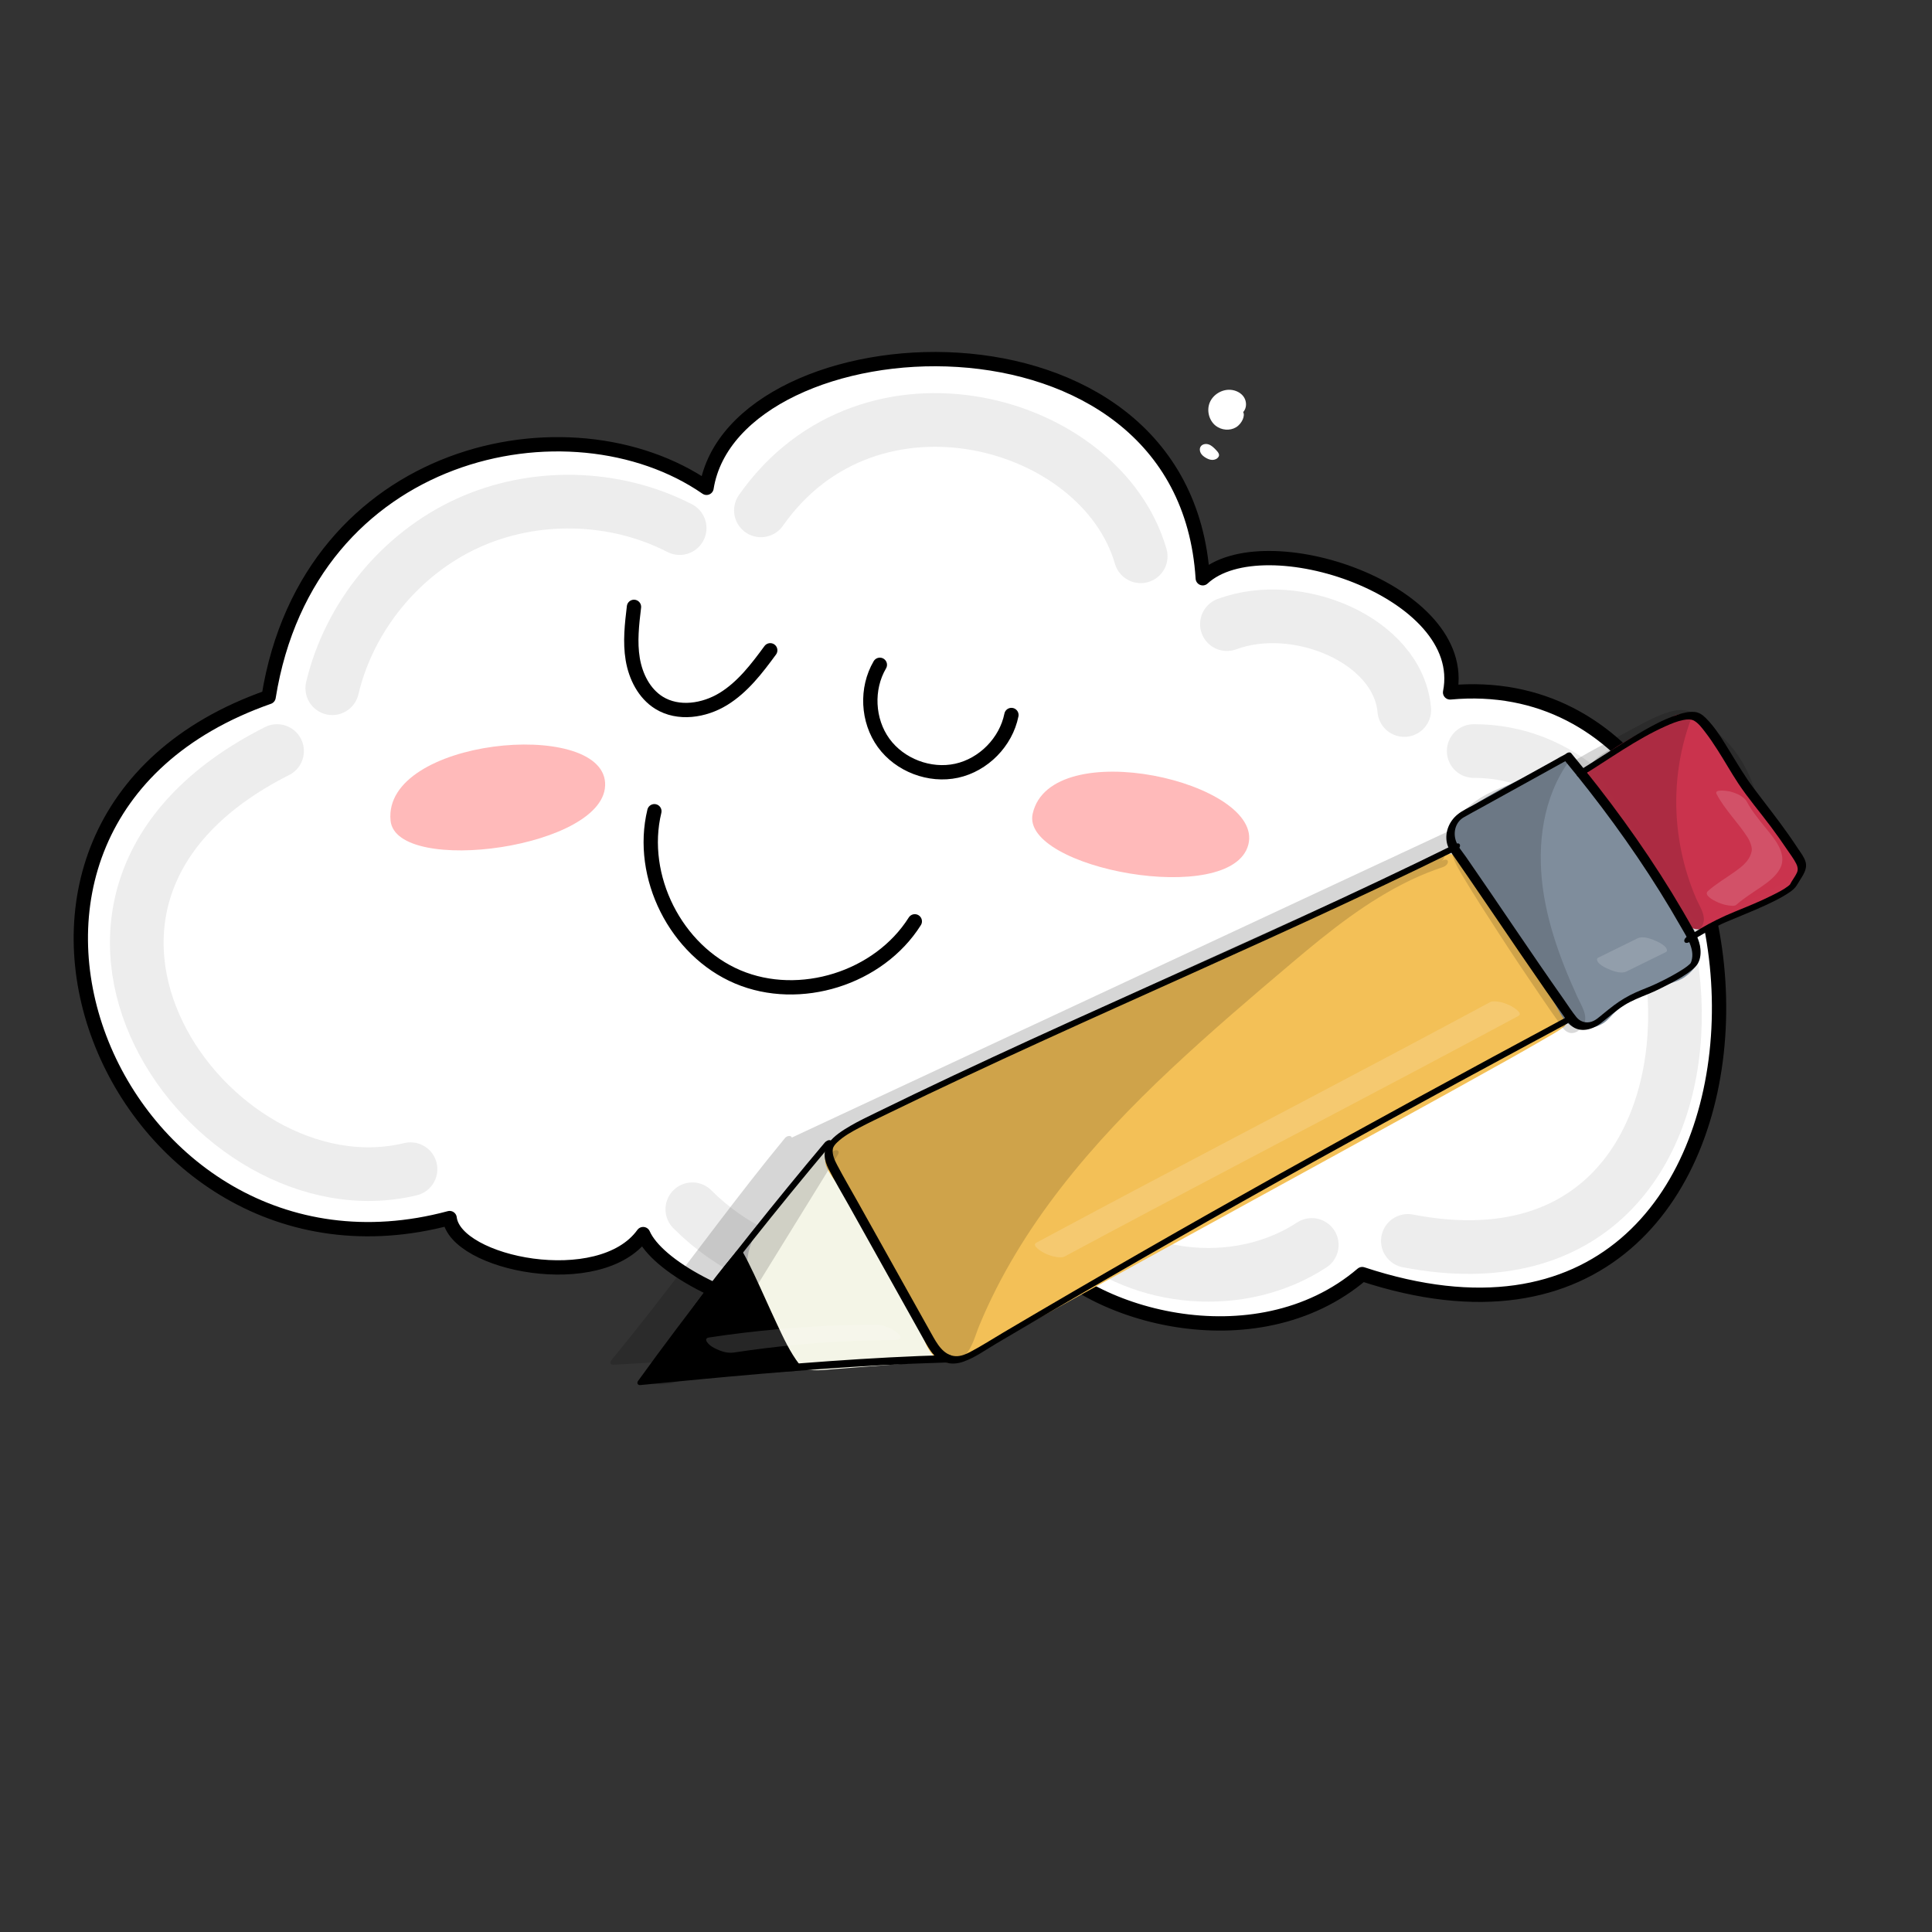<?xml version="1.0" encoding="utf-8"?>
<!-- Generator: Adobe Adobe Illustrator 24.2.0, SVG Export Plug-In . SVG Version: 6.00 Build 0)  -->
<svg version="1.1" xmlns="http://www.w3.org/2000/svg" xmlns:xlink="http://www.w3.org/1999/xlink" x="0px" y="0px"
	 viewBox="0 0 1080 1080" style="enable-background:new 0 0 1080 1080;" xml:space="preserve">
<rect x="0" y="0" width="1080" height="1080" fill="#333333" stroke="none"/>
<style type="text/css">
	.st0{fill:#FFFFFF;stroke:#000000;stroke-width:8;stroke-linecap:round;stroke-linejoin:round;stroke-miterlimit:10;}
	.st1{fill:#FFBABA;}
	.st2{opacity:0.071;}
	.st3{opacity:0.071;fill:none;stroke:#000000;stroke-width:30;stroke-linecap:round;stroke-linejoin:round;stroke-miterlimit:10;}
	.st4{fill:#B3B3B3;stroke:#000000;stroke-width:30;stroke-linecap:round;stroke-linejoin:round;stroke-miterlimit:10;}
	.st5{fill:#FFFFFF;}
	.st6{opacity:0.161;}
	.st7{fill:#F4F5E7;}
	.st8{fill:#F3C057;}
	.st9{fill:#7F8D9C;}
	.st10{fill:#CA334D;}
	.st11{fill:#CA344E;}
	.st12{opacity:0.149;}
</style>
<g id="Ebene_2">
	<path class="st0" d="M150.15,389.65c-198.99,69.78-86.69,341.75,101.2,291.26c3.05,25.7,84.24,42.25,108.18,8.96
		c15.44,35.11,156.97,88.69,217.42,4.61c28.19,41.06,124.93,68.59,184.54,17.75c262.78,86.73,252-343.83,49.12-325.17
		c11.32-57-104.56-95.15-138.26-63.81c-10.22-162.94-262.1-145.81-277.39-50.56C318.69,219.95,172.53,250.24,150.15,389.65z"/>
	<path class="st0" d="M354.4,339.24c-1.16,9.71-2.31,19.58-0.7,29.23c1.61,9.65,6.38,19.22,14.69,24.38
		c10.76,6.68,25.22,4.5,36.01-2.13c10.79-6.63,18.68-16.99,26.17-27.2"/>
	<path class="st0" d="M491.84,371.63c-7.81,13.29-6.95,31.16,2.09,43.64c9.04,12.48,25.77,18.86,40.82,15.58
		s27.61-16.04,30.64-31.16"/>
	<path class="st0" d="M365.8,453.48c-8.85,36.54,12.01,77.98,46.64,92.62s78.89,0.74,98.94-31.07"/>
</g>
<g id="Ebene_4">
	<path class="st1" d="M218.32,458.69c3.02,31.3,122.2,15.34,119.93-21.17C336.01,401.47,213.89,412.86,218.32,458.69z"/>
	<path class="st1" d="M577.28,454.84c-6.9,30.67,111.29,52.73,120.54,17.34C706.96,437.23,587.39,409.92,577.28,454.84z"/>
</g>
<g id="Ebene_8">
</g>
<g id="Ebene_7">
</g>
<g id="Ebene_9">
	<path class="st3" d="M379.93,295.21c-36.49-18.77-81.64-19.74-118.9-2.56s-65.85,52.13-75.29,92.07"/>
	<path class="st3" d="M154.88,419.84c-163.69,82.59-37.61,260.82,74.6,233.74"/>
	<path class="st3" d="M425.36,285.3c60.86-86.68,190.02-51.1,212.3,25.67"/>
	<path class="st3" d="M685.85,348.9c39.27-14.61,95.69,8.91,99.15,48.01"/>
	<path class="st3" d="M387.02,675.99c44.66,44.66,110.34,48.92,161.6,3.21"/>
	<path class="st3" d="M603.84,686.29c34.68,31.02,90.56,35.18,129.45,9.64"/>
	<path class="st3" d="M823.81,419.84c144.41,0,167.78,313.34-36.81,273.83"/>
</g>
<g id="Ebene_11">
</g>
<g id="Ebene_12">
</g>
<g id="Ebene_15">
</g>
<g id="Ebene_13">
</g>
<g id="Ebene_14">
	<path class="st5" d="M694.95,230.37c2.02-2.21,2.05-5.83,0.42-8.35c-1.63-2.52-4.63-3.94-7.63-4.12c-4.81-0.28-9.67,2.7-11.5,7.16
		s-0.39,10.07,3.43,13c3.15,2.42,7.77,2.87,11.19,0.84S696.12,232.41,694.95,230.37z"/>
	<path class="st5" d="M679.78,251.55c-1.18-1.22-2.42-2.48-4.02-3.07c-1.6-0.59-3.66-0.28-4.58,1.15c-0.68,1.06-0.58,2.49,0.02,3.59
		c0.59,1.11,1.6,1.94,2.68,2.59c1.16,0.71,2.46,1.26,3.81,1.28s2.78-0.58,3.48-1.74C681.87,254.21,681.23,253.05,679.78,251.55z"/>
</g>
<g id="Ebene_10">
</g>
<g id="Ebene_16">
	<g>
		<g id="Ebene_8_1_">
			<g class="st6">
				<path d="M440.35,636.97c-33.39,40.48-60.91,80.33-96.8,123.85c69.87-3.69,145.66-11.67,210.83-36.28
					c43.3-16.35,82.52-41.33,122.2-64.91c84.12-50,171.65-94.44,261.83-132.93c-8.34-4.26-7.3-17.39-0.44-23.61
					s16.75-7.58,25.93-9.24c9.18-1.66,19.12-4.47,24.18-12.19c-5.06-24.07-8.96-51.09-27.36-67.74
					c-20.22-18.28-17.76-21.41-56.63,0.1c-4.01,2.22-25.28,13.16-31.44,18.19c-75.92,61.96-52.66,47.5-60.83,31.46"/>
				<g>
					<path d="M438.78,636.22c-25.57,31.03-49.16,63.57-73.88,95.24c-7.52,9.63-15.14,19.17-22.91,28.6
						c-0.96,1.16-1.15,2.95,0.83,2.84c40.66-2.16,81.33-5.6,121.41-12.64c40.06-7.03,79.44-17.77,116.25-34.9
						c38.17-17.76,73.51-40.67,109.74-61.86c37.54-21.96,75.75-42.83,114.56-62.55c38.91-19.78,78.43-38.41,118.49-55.86
						c4.99-2.18,10-4.33,15-6.47c1.06-0.45,3.83-2.86,1.88-3.92c-6.56-3.59-6.49-12.67-2.86-18.25c4.73-7.27,15.53-8.68,23.43-10.09
						c8.45-1.5,17.29-3.32,24.11-8.78c1.64-1.32,3.12-2.83,4.37-4.51c1.5-2.01,1.1-3.12,0.61-5.49c-0.88-4.27-1.73-8.55-2.64-12.82
						c-3.54-16.58-8.06-34.07-19.36-47.39c-4.29-5.05-9.55-9.55-14.55-13.92c-3-2.62-6.23-5.22-10.19-6.16
						c-4.12-0.98-8.4,0.07-12.28,1.45c-7.15,2.55-13.87,6.35-20.49,9.96c-11.65,6.34-23.75,12.21-34.82,19.5
						c-7.37,4.86-13.96,11.01-20.75,16.61c-6.04,4.98-12.07,9.99-18.09,14.98c-3.89,3.22-7.77,6.46-11.72,9.62
						c-1.35,1.09-2.71,2.16-4.09,3.21c-0.49,0.37-0.99,0.74-1.49,1.1c-0.23,0.17-0.47,0.34-0.71,0.5c0.62-0.43-0.15,0.1-0.29,0.18
						c-0.37,0.23-0.73,0.45-1.1,0.68c-0.14,0.08-0.28,0.15-0.42,0.23c-0.58,0.32,0.52-0.24-0.03,0.02
						c-0.62,0.28-0.14,0.03-0.16,0.08c-0.05,0.16,0.16,0.06-0.09,0c0.42,0.09,0.24-0.04,0.26,0.1c-0.05-0.4-0.22-0.83-0.29-1.23
						c-0.05-0.28-0.05-0.58-0.1-1.44c-0.05-0.77-0.09-1.55-0.16-2.33c-0.16-1.82-0.43-3.62-0.98-5.37c-0.3-0.96-0.69-1.9-1.14-2.8
						c-1.12-2.23-5.51,0.81-4.59,2.63c0.74,1.48,1.28,3.04,1.63,4.65c0.31,1.43,0.44,2.78,0.51,3.79c0.1,1.61-0.23,4.32,1.06,5.59
						c1.99,1.93,5.55-0.63,7.23-1.77c5.38-3.66,10.33-7.97,15.33-12.1c10.4-8.6,20.77-17.23,31.2-25.78
						c4.85-3.98,9.52-7.75,14.93-10.96c5.13-3.04,10.38-5.89,15.63-8.71c10.31-5.53,20.4-11.81,31.26-16.23
						c3.27-1.33,6.86-2.65,10.47-2.26c3.02,0.32,5.67,1.93,8.02,3.76c3.59,2.8,6.81,6.07,10.16,9.14c5.22,4.79,9.69,9.93,13.2,16.09
						c7.35,12.89,10.49,27.72,13.43,42.04c0.74,3.58,1.45,7.17,2.2,10.74c0.11-0.51,0.22-1.02,0.33-1.53
						c-4.69,6.83-13.75,8.9-21.49,10.31c-7.81,1.43-15.93,2.58-22.88,6.6c-5.85,3.38-10.13,8.57-11.31,15.28
						c-1.02,5.82,0.73,12.02,6.24,15.03c0.63-1.31,1.26-2.61,1.88-3.92c-39.97,17.07-79.43,35.29-118.3,54.64
						c-38.82,19.33-77.06,39.79-114.65,61.35c-36.57,20.98-71.99,44.07-109.58,63.27c-36.55,18.67-75.35,31.28-115.73,39.33
						c-39.87,7.96-80.48,12.02-121.1,14.53c-4.97,0.31-9.95,0.59-14.92,0.85c0.28,0.95,0.56,1.9,0.83,2.84
						c26-31.56,50.07-64.58,75.19-96.82c7.09-9.1,14.28-18.12,21.61-27.02C444.2,634.96,440.56,634.07,438.78,636.22L438.78,636.22z
						"/>
				</g>
			</g>
		</g>
		<g id="Ebene_3">
			<g>
				<g>
					<path d="M407.87,706.04c-14.48,22.14-30.47,43.27-47.85,63.26c-0.96,1.1-1.15,3.04,0.83,2.84c25.91-2.51,51.83-5.03,77.74-7.55
						c1.2-0.12,3.71-1.94,3.03-3.41c-9-19.51-17.99-39.02-26.98-58.53c-1.04-2.26-5.45,0.76-4.59,2.63
						c9,19.51,17.99,39.02,26.98,58.53c1.01-1.14,2.02-2.27,3.03-3.41c-25.91,2.51-51.83,5.03-77.74,7.55
						c0.28,0.95,0.56,1.9,0.83,2.84c17.67-20.31,33.92-41.82,48.64-64.32c0.57-0.88,0.51-2.1-0.69-2.32
						C409.84,703.91,408.48,705.09,407.87,706.04L407.87,706.04z"/>
				</g>
			</g>
		</g>
		<g id="Ebene_4_1_">
			<g>
				<path class="st7" d="M461.04,644.64c-6.03,11.65-16.61,20.18-25.58,29.79c-8.97,9.61-16.86,21.83-15.36,34.9
					c1.11,9.69,7.18,18.07,10.93,27.12c3.8,9.2,6.11,20.39,14.98,25.09c5.35,2.83,11.76,2.44,17.77,1.98
					c19.67-1.53,39.34-3.05,59.01-4.58c-23.65-35.13-43.95-72.45-60.53-111.29"/>
				<g>
					<path class="st7" d="M459.08,644.42c-6.86,13.03-19.11,21.8-28.44,32.92c-8.71,10.37-15.62,23.63-12.04,37.5
						c1.66,6.43,5.07,12.24,7.98,18.18c2.71,5.54,4.46,11.42,6.89,17.07c2.24,5.2,5.25,10.28,10.36,13.18
						c6.77,3.85,15.1,2.66,22.47,2.08c18.59-1.44,37.18-2.89,55.78-4.33c1.47-0.11,3.88-2.24,2.83-3.8
						c-18.38-27.34-34.77-55.97-48.92-85.63c-3.98-8.34-7.78-16.77-11.41-25.26c-0.97-2.27-5.4,0.73-4.59,2.63
						c12.98,30.37,28.2,59.83,45.53,88.04c4.9,7.99,9.98,15.87,15.21,23.64c0.94-1.27,1.88-2.53,2.83-3.8
						c-15.83,1.23-31.67,2.46-47.5,3.69c-3.95,0.31-7.9,0.62-11.85,0.92c-3.74,0.29-7.53,0.52-11.25-0.14
						c-6.37-1.12-10.73-5.48-13.56-11.01c-2.67-5.2-4.18-10.88-6.5-16.22c-2.54-5.84-5.89-11.32-8.19-17.26
						c-2.39-6.16-3.16-12.6-1.48-19.01c1.7-6.48,5.24-12.34,9.4-17.53c9.75-12.18,23.02-21.4,30.4-35.41
						C464.64,641.74,460.16,642.36,459.08,644.42L459.08,644.42z"/>
				</g>
			</g>
		</g>
		<g id="Ebene_5">
			<g>
				<path class="st8" d="M803.85,480.17c-107.05,49.3-211.86,94.4-317,147.52c-6.34,3.21-21.03,10.85-23.09,17.6
					c-2.19,7.19,9.26,16.59,12.48,23.45c13.83,29.5,24.98,45.14,41.71,76.38c1.35,2.52,5.3,22.01,24.08,11.42
					c100.24-56.56,330.72-180.59,331.68-184.27c0.77-2.95,0.14-6.37-1.69-8.85c-16.79-22.84-27.72-51.35-46.5-73.73
					c-5.91-7.05-16.56-14.06-23.34-7.97"/>
				<g>
					<path class="st8" d="M803.99,478.22c-23.08,10.62-46.21,21.13-69.36,31.61c-22.86,10.34-45.72,20.65-68.56,31.02
						c-22.79,10.35-45.56,20.77-68.25,31.33c-22.88,10.65-45.69,21.45-68.38,32.5c-11.43,5.56-22.83,11.19-34.19,16.88
						c-8.26,4.14-16.7,8.09-24.23,13.46c-3.2,2.28-6.54,4.97-8.51,8.42c-1.77,3.1-1.65,6.4-0.16,9.62c1.7,3.67,4.3,6.86,6.78,10.03
						c1.21,1.55,2.43,3.11,3.51,4.75c1.25,1.9,2.12,4,3.11,6.04c8.8,18.32,19.21,35.75,29.28,53.4c2.87,5.03,5.7,10.09,8.47,15.18
						c1.42,2.61,2.52,5.07,3.63,7.78c2.34,5.76,6.48,11.36,13.35,11.52c7.65,0.17,14.51-4.99,20.88-8.57
						c5.55-3.12,11.11-6.22,16.67-9.32c12.62-7.03,25.26-14.03,37.9-21.01c13.87-7.66,27.75-15.29,41.64-22.92
						c14.55-7.99,29.1-15.97,43.66-23.95c14.4-7.89,28.79-15.78,43.19-23.67c13.67-7.5,27.35-14.99,41.01-22.51
						c12.13-6.67,24.26-13.34,36.37-20.05c10-5.53,19.99-11.08,29.96-16.67c7.08-3.98,14.16-7.97,21.18-12.06
						c3.71-2.17,7.62-4.24,11.05-6.83c3.27-2.47,2.85-7.31,1.18-10.73c-1.12-2.3-2.91-4.33-4.35-6.45
						c-1.54-2.25-3.02-4.53-4.46-6.84c-2.92-4.67-5.69-9.43-8.4-14.22c-5.49-9.69-10.77-19.5-16.69-28.95
						c-2.95-4.71-6.06-9.32-9.42-13.75c-2.88-3.79-5.84-7.55-9.6-10.53c-6.15-4.88-14.48-7.98-21.11-2.29
						c-0.71,0.61-1.84,2-1.04,2.96c0.78,0.93,2.45,0.13,3.14-0.46c2.68-2.31,6.42-1.47,9.42-0.11c3.74,1.7,6.99,4.36,9.74,7.36
						c7.14,7.79,12.87,17.04,18.24,26.06c5.58,9.39,10.71,19.03,16.2,28.47c2.65,4.56,5.38,9.08,8.29,13.48
						c2.72,4.11,7.14,8.3,6.49,13.57c-0.1,0.85-0.37,0.98,0.1,0.33c0.26-0.36,0.51-0.66,0.28-0.41c0.42-0.47,0.6-0.5,0.15-0.18
						c-0.19,0.13-0.38,0.27-0.56,0.41c-0.33,0.27,0.73-0.48,0.22-0.15c-0.14,0.09-0.28,0.19-0.42,0.28
						c-1.57,1.03-3.18,2.01-4.8,2.98c-5.81,3.48-11.7,6.82-17.59,10.16c-8.79,4.97-17.6,9.89-26.42,14.79
						c-11.11,6.17-22.24,12.32-33.37,18.45c-12.85,7.08-25.71,14.14-38.58,21.2c-13.82,7.58-27.64,15.16-41.46,22.73
						c-14.26,7.82-28.53,15.63-42.79,23.46c-13.93,7.64-27.85,15.28-41.76,22.94c-13.01,7.16-26,14.33-38.99,21.52
						c-11.49,6.37-22.97,12.75-34.43,19.18c-2.51,1.41-5.02,2.82-7.53,4.23c-3.5,1.97-7.25,4.19-11.45,3.82
						c-6.09-0.55-9.21-6.38-11.08-11.44c-1.23-3.31-3.05-6.33-4.75-9.43c-2.63-4.8-5.32-9.57-8.04-14.33
						c-4.87-8.51-9.85-16.95-14.65-25.5c-5.02-8.95-9.77-18.04-14.17-27.31c-1.71-3.59-3.74-6.68-6.2-9.83
						c-2.39-3.07-5.1-6.19-6.62-9.79c-1.28-3.04-1.06-5.43,1.13-7.87c2.57-2.87,5.96-5.05,9.25-7.05
						c8.34-5.09,17.32-9.2,26.07-13.55c22.15-11.03,44.43-21.8,66.8-32.39c22.13-10.47,44.34-20.76,66.61-30.95
						c22.34-10.23,44.74-20.36,67.13-30.49c22.41-10.13,44.82-20.25,67.2-30.44c10.95-4.99,21.89-10,32.82-15.03
						c1.08-0.5,2.45-1.46,2.48-2.79C806.21,478.14,804.95,477.78,803.99,478.22L803.99,478.22z"/>
				</g>
			</g>
		</g>
		<g id="Ebene_6">
			<g>
				<path class="st9" d="M871.11,428c-17.46,6.97-34.23,15.57-50.03,25.66c-3.94,2.52-8.11,5.52-9.26,10.03
					c-1.29,5.09,1.69,10.23,4.56,14.69c17.39,27.1,36.78,52.77,54.17,79.87c3.58,5.58,5.93,13.11,12.49,14.27
					c5.39,0.95,11.88-0.3,15.37-4.42c9.97-11.76,26.98-17.85,37.73-20.99c5.01-1.46,9.41-5.42,11.26-10.24
					c2.38-6.22-1.15-13.06-4.65-18.8c-20.05-32.94-42.79-64.3-67.91-93.66"/>
				<g>
					<path class="st9" d="M871.26,426.05c-13.76,5.5-27.11,11.98-39.9,19.4c-3.24,1.88-6.45,3.83-9.62,5.83
						c-2.96,1.87-5.9,3.79-8.33,6.32c-2.23,2.31-3.9,5.27-4.19,8.5c-0.27,3.04,0.69,6.04,2.04,8.75c3.21,6.44,7.67,12.4,11.68,18.37
						c4.35,6.48,8.79,12.91,13.24,19.32c8.91,12.82,17.91,25.59,26.54,38.6c2.08,3.13,4.2,6.25,6.16,9.46
						c1.59,2.6,2.87,5.37,4.56,7.91c1.48,2.21,3.4,4.35,5.93,5.39c2.69,1.12,5.88,1.17,8.72,0.85c2.92-0.33,5.86-1.27,8.32-2.87
						c2.57-1.66,4.29-4.09,6.49-6.16c4.52-4.26,9.92-7.52,15.53-10.21c4.88-2.33,10-4.18,15.18-5.78c2.85-0.88,5.56-1.76,8.05-3.45
						c2.68-1.82,5.01-4.19,6.63-6.99c3.24-5.57,2.46-11.55-0.26-17.22c-3.01-6.28-7.08-12.16-10.82-18.04
						c-16.14-25.35-33.89-49.71-53.1-72.88c-2.36-2.85-4.76-5.69-7.16-8.51c-1.45-1.7-5.63,1.72-4.18,3.42
						c18.4,21.53,35.53,44.09,51.26,67.58c3.99,5.97,7.9,11.99,11.71,18.07c3.31,5.28,7.23,10.64,9.19,16.58
						c0.89,2.69,1.35,5.61,0.46,8.35c-0.87,2.68-2.77,5.05-5.1,6.63c-2.12,1.44-4.58,2.01-6.99,2.76c-2.34,0.73-4.66,1.52-6.94,2.39
						c-10.82,4.07-21.45,9.75-29.12,18.47c-3.31,3.76-10.18,5.07-14.81,2.84c-4.84-2.33-6.85-8.54-9.47-12.78
						c-7.69-12.42-16.22-24.37-24.57-36.37c-8.46-12.15-16.96-24.27-25.11-36.62c-1.91-2.9-3.84-5.79-5.66-8.74
						c-1.56-2.53-3.02-5.22-3.57-8.16c-1.3-7,5.54-10.58,10.6-13.72c11.8-7.33,24.12-13.86,36.87-19.46c3.14-1.38,6.3-2.7,9.48-3.97
						c1.09-0.44,2.45-1.5,2.48-2.79C873.48,425.93,872.23,425.67,871.26,426.05L871.26,426.05z"/>
				</g>
			</g>
		</g>
		<g id="Ebene_7_1_">
			<g>
				<path class="st10" d="M888.24,432.84c12.9-15.18,31.18-21.79,48.2-30.95c2.57-1.38,8.27,0.66,11.15,1.27
					c3.18,0.67,5.31,3.59,7.11,6.28c14.92,22.29,29.84,44.59,44.76,66.88c2.86,4.27,5.82,9.64,3.51,14.17
					c-1.39,2.73-4.33,4.28-7.09,5.65c-12.64,6.28-25.29,12.57-37.93,18.85c-2.92,1.45-6.15,2.94-9.34,2.19
					c-3.53-0.83-5.85-4.09-7.83-7.11c-17.32-26.41-34.64-52.82-51.96-79.23"/>
				<g>
					<path class="st11" d="M889.8,433.6c6.24-7.27,14.07-12.74,22.44-17.38c4.19-2.33,8.49-4.47,12.78-6.6
						c1.9-0.94,3.8-1.89,5.69-2.84c1.03-0.52,2.07-1.05,3.09-1.58c0.51-0.27,1.03-0.54,1.54-0.81c0.34-0.18,0.68-0.36,1.02-0.54
						c0.59-0.29,0.69-0.35,0.28-0.18c1.6-0.42,3.55,0.14,5.13,0.5c1.85,0.42,4.04,0.76,5.75,1.6c2.24,1.11,3.72,3.41,5.07,5.41
						c1.74,2.58,3.46,5.18,5.19,7.76c6.53,9.75,13.06,19.51,19.58,29.26c6.66,9.95,13.37,19.88,19.98,29.86
						c2.14,3.23,5.19,7.83,3.78,11.84c-0.73,2.08-2.84,3.13-4.69,4.09c-2.68,1.39-5.41,2.7-8.11,4.04
						c-10.45,5.19-20.85,10.5-31.35,15.58c-1.87,0.9-3.92,1.84-6.05,1.67c-2.75-0.22-4.76-2.31-6.33-4.37
						c-3.53-4.62-6.49-9.75-9.68-14.61c-14.68-22.38-29.35-44.76-44.03-67.14c-1.17-1.79-5.43,1.51-4.18,3.42
						c14.08,21.47,28.16,42.94,42.24,64.42c3.46,5.27,6.83,10.62,10.39,15.83c2.97,4.35,6.93,7.64,12.5,6.41
						c2.56-0.56,4.87-1.72,7.19-2.88c2.79-1.38,5.57-2.77,8.36-4.16c5.68-2.82,11.36-5.64,17.04-8.47c2.89-1.44,5.79-2.88,8.68-4.31
						c2.57-1.28,5.23-2.46,7.57-4.12c4.18-2.95,6.36-7.48,4.99-12.53c-1.37-5.06-5.04-9.51-7.92-13.81
						c-3.53-5.27-7.06-10.55-10.59-15.83c-7.06-10.55-14.12-21.1-21.18-31.65c-3.5-5.24-6.79-10.74-10.61-15.76
						c-1.53-2.01-3.42-3.81-5.92-4.51c-1.91-0.53-3.87-1.03-5.81-1.44c-1.85-0.39-3.81-0.67-5.67-0.27c-2.33,0.5-4.52,2.08-6.6,3.15
						c-4.54,2.32-9.14,4.54-13.68,6.87c-9.14,4.68-18.14,9.91-25.62,16.96c-1.89,1.78-3.69,3.64-5.38,5.61
						c-0.61,0.71-1.27,2.11-0.17,2.73C887.57,435.43,889.17,434.34,889.8,433.6L889.8,433.6z"/>
				</g>
			</g>
		</g>
		<g id="Ebene_2_1_">
			<g>
				<g>
					<path d="M874.85,421.72c-13.44,7.46-26.89,14.89-40.34,22.33c-3.46,1.91-6.91,3.82-10.37,5.73c-3.13,1.73-6.61,3.26-9.39,5.53
						c-4.57,3.73-7.08,9.67-5.99,15.53c0.62,3.32,2.6,5.94,4.5,8.67c2.45,3.52,4.89,7.05,7.32,10.58
						c4.84,7.04,9.65,14.09,14.45,21.16c9.53,14.02,19.04,28.06,28.72,41.98c2.41,3.46,4.83,6.92,7.27,10.37
						c1.15,1.63,2.3,3.25,3.46,4.87c1.13,1.59,2.17,3.38,3.64,4.7c5,4.46,12.07,2.44,16.79-1.21c4.31-3.34,8.34-7.06,12.98-9.98
						c4.21-2.65,8.8-4.4,13.39-6.28c3.99-1.63,7.87-3.56,11.69-5.56c4.34-2.27,8.75-4.68,12.58-7.74c1.38-1.1,2.75-2.35,3.61-3.89
						c1.57-2.81,1.75-6.27,1.2-9.4c-0.59-3.4-2.12-6.5-3.79-9.51c-1.94-3.5-3.92-6.97-5.94-10.42
						c-16.13-27.6-34.63-53.83-54.69-78.8c-2.51-3.12-5.05-6.23-7.6-9.31c-1.42-1.71-5.61,1.69-4.18,3.42
						c19.44,23.46,37.55,48.03,53.66,73.83c4.07,6.51,8,13.1,11.8,19.77c3.12,5.47,7.87,12.31,5.98,18.9
						c-0.13,0.45-0.28,0.9-0.5,1.32c-0.16,0.31,0.22-0.21-0.24,0.31c-0.38,0.44-0.1,0.14-0.39,0.41c-0.37,0.34-0.76,0.66-1.15,0.97
						c-1.58,1.25-3.3,2.32-5.04,3.36c-4.07,2.43-8.29,4.6-12.59,6.62c-3.75,1.77-7.67,3.14-11.44,4.85
						c-4.27,1.94-8.21,4.26-11.95,7.06c-2.12,1.59-4.18,3.27-6.25,4.94c-2.28,1.84-4.46,4.06-7.48,4.57
						c-2.83,0.48-5.51-0.57-7.32-2.78c-2.54-3.11-4.73-6.6-7.04-9.88c-18.57-26.35-36.34-53.23-54.7-79.71
						c-1.97-2.83-4.55-5.69-5.66-8.98c-0.84-2.5-0.9-5.22-0.05-7.71c0.81-2.36,2.35-4.25,4.52-5.5c3.17-1.82,6.4-3.54,9.6-5.31
						c12.97-7.18,25.95-14.34,38.92-21.52c2.98-1.65,5.96-3.3,8.94-4.95c0.92-0.51,2.21-1.81,1.84-2.97
						C877.22,420.86,875.64,421.29,874.85,421.72L874.85,421.72z"/>
				</g>
			</g>
			<g>
				<g>
					<path d="M884.27,433.75c15.49-9.5,30.39-20.49,47.08-27.92c3.07-1.36,6.27-2.69,9.58-3.33c2.18-0.42,4.39-0.65,6.27,0.49
						c2.4,1.45,4.27,4.01,5.95,6.18c2.49,3.21,4.75,6.6,6.94,10.02c3.94,6.13,7.5,12.5,11.5,18.58c5.53,8.39,12.19,16.13,18.2,24.18
						c3.24,4.35,6.39,8.76,9.41,13.26c1.67,2.49,3.6,4.98,4.93,7.66c0.78,1.58,1.11,3.18,0.42,4.82c-0.74,1.76-1.97,3.34-2.94,4.98
						c-0.32,0.54-0.62,1.08-0.92,1.62c-0.27,0.5,0.01,0.02-0.06,0.11c-0.12,0.17-0.54,0.56-0.16,0.2c-0.28,0.27-0.59,0.51-0.89,0.75
						c-2.52,1.97-6.06,3.74-9.18,5.29c-6.7,3.34-13.63,6.13-20.56,8.96c-6.89,2.81-13.37,5.99-19.76,9.79
						c-2.22,1.32-4.44,2.63-6.66,3.93c-0.91,0.53-2.21,1.79-1.84,2.97c0.38,1.2,1.98,0.8,2.75,0.34c6.74-3.94,13.3-8.12,20.5-11.2
						c7.6-3.25,15.31-6.19,22.79-9.7c3.74-1.76,7.49-3.59,10.99-5.79c1.4-0.88,2.81-1.81,4.03-2.93c1.39-1.28,2.17-2.75,3.14-4.35
						c2-3.31,4.71-6.76,3.54-10.87c-0.76-2.68-2.68-5.08-4.2-7.38c-1.7-2.59-3.45-5.15-5.23-7.7c-6.35-9.06-13.27-17.71-19.91-26.57
						c-4.57-6.1-8.38-12.57-12.38-19.05c-4.17-6.76-8.38-14.11-14.1-19.75c-1.82-1.79-3.73-3.15-6.35-3.37
						c-3.15-0.26-6.35,0.57-9.29,1.53c-8.57,2.78-16.56,7.43-24.25,11.98c-8.52,5.04-16.79,10.46-25.15,15.74
						c-1.7,1.08-3.41,2.15-5.13,3.21c-0.9,0.55-2.22,1.78-1.84,2.97C881.89,434.59,883.5,434.22,884.27,433.75L884.27,433.75z"/>
				</g>
			</g>
			<g>
				<g>
					<path d="M813.37,471.91c-28.52,14.04-57.29,27.58-86.18,40.85c-28.74,13.2-57.59,26.15-86.44,39.14
						c-28.89,13-57.76,26.03-86.5,39.37c-14.31,6.64-28.6,13.36-42.83,20.19c-7.26,3.48-14.51,6.99-21.73,10.53
						c-4.8,2.35-9.64,4.64-14.25,7.33c-4.38,2.56-9.06,5.5-12.18,9.56c-3.53,4.59-2.54,9.72-0.03,14.67
						c3.49,6.89,7.52,13.56,11.29,20.31c4.02,7.2,8.04,14.4,12.07,21.59c7.99,14.29,15.97,28.58,23.95,42.86
						c1.98,3.54,3.96,7.09,5.94,10.64c1.65,2.95,3.29,5.98,5.6,8.49c4.45,4.84,10.45,5.88,16.52,3.73
						c6.48-2.3,12.36-6.57,18.21-10.03c6.67-3.95,13.34-7.88,20.02-11.8c13.22-7.77,26.46-15.49,39.73-23.17
						c25.97-15.03,52.05-29.9,78.21-44.62c26.19-14.73,52.46-29.3,78.81-43.75c27.2-14.93,54.48-29.73,81.8-44.45
						c6.96-3.75,13.91-7.49,20.87-11.23c0.92-0.5,2.2-1.81,1.84-2.97c-0.38-1.22-1.97-0.77-2.75-0.34
						c-27.31,14.67-54.59,29.4-81.8,44.25c-26.04,14.21-52.03,28.53-77.93,42.99c-25.63,14.31-51.18,28.75-76.63,43.36
						c-26.07,14.95-52.04,30.07-77.9,45.35c-6.22,3.67-12.34,7.65-18.75,11.01c-2.43,1.27-5.17,2.43-7.99,2.35
						c-3.32-0.1-6.12-1.9-8.27-4.31c-2.29-2.57-3.92-5.62-5.58-8.59c-1.92-3.44-3.84-6.87-5.77-10.31
						c-3.9-6.98-7.8-13.96-11.71-20.95c-7.86-14.07-15.73-28.14-23.6-42.22c-3.81-6.82-7.8-13.58-11.44-20.5
						c-1.38-2.63-2.92-5.93-2.4-8.97c0.26-1.48,1.39-2.7,2.44-3.71c3.57-3.44,8.15-5.92,12.52-8.23c5.44-2.87,11.02-5.49,16.55-8.19
						c14.01-6.82,28.09-13.52,42.2-20.14c28.18-13.22,56.52-26.09,84.9-38.89c28.4-12.8,56.82-25.53,85.17-38.44
						c28.21-12.85,56.33-25.88,84.24-39.35c6.91-3.33,13.8-6.69,20.68-10.08c0.93-0.46,2.2-1.84,1.84-2.97
						C815.74,471.01,814.17,471.51,813.37,471.91L813.37,471.91z"/>
				</g>
			</g>
			<g>
				<g>
					<path d="M461.02,638.73c-13.82,16.4-27.38,33.01-40.75,49.79c-14.21,17.83-28.2,35.84-41.91,54.05
						c-7.32,9.72-14.55,19.51-21.67,29.38c-0.84,1.16-0.23,2.45,1.23,2.31c44.78-4.37,89.6-8.65,134.56-11.09
						c12.13-0.66,24.27-1.18,36.42-1.52c2.11-0.06,4.72-4.27,1.47-4.19c-44.2,1.24-88.27,4.83-132.26,8.91
						c-12.91,1.2-25.82,2.45-38.72,3.71c0.41,0.77,0.82,1.54,1.23,2.31c12.78-17.72,25.93-35.17,39.3-52.45
						c13.73-17.75,27.69-35.33,41.88-52.72c7.38-9.05,14.83-18.04,22.35-26.97c0.6-0.72,1.27-2.11,0.17-2.73
						C463.26,636.91,461.65,637.99,461.02,638.73L461.02,638.73z"/>
				</g>
			</g>
			<g>
				<path d="M412.67,700.85c9.34,16.15,22.15,50.8,32.04,63.51c-26.32,0.97-54.71,5.41-83.16,6.46
					c25.88-38.29,44.47-61.95,49.64-68.09"/>
				<g>
					<path d="M410.58,702.56c4.62,8.03,8.32,16.58,12.13,24.99c4.16,9.18,8.26,18.41,13,27.32c2.05,3.86,4.23,7.71,6.91,11.19
						c0.94-1.27,1.88-2.53,2.83-3.8c-27.81,1.05-55.34,5.41-83.16,6.46c0.41,0.77,0.82,1.54,1.23,2.31
						c14.04-20.76,28.47-41.31,43.98-61.03c1.73-2.2,3.47-4.39,5.27-6.53c0.6-0.72,1.27-2.11,0.17-2.73
						c-1.06-0.6-2.67,0.48-3.3,1.23c-12.15,14.44-23.11,29.96-33.97,45.35c-5.44,7.7-10.78,15.46-16.06,23.27
						c-0.84,1.24-0.22,2.36,1.23,2.31c27.82-1.05,55.35-5.41,83.16-6.46c1.4-0.05,3.97-2.32,2.83-3.8
						c-5.24-6.79-8.9-14.83-12.53-22.52c-4.39-9.31-8.48-18.76-12.89-28.06c-2.07-4.37-4.21-8.73-6.63-12.93
						C413.72,697.33,409.44,700.57,410.58,702.56L410.58,702.56z"/>
				</g>
			</g>
		</g>
		<g id="Ebene_9_1_">
			<g class="st12">
				<g>
					<path d="M945.44,402.41c1.99,0.74,5.66-3.15,3.47-3.96C946.92,397.71,943.25,401.6,945.44,402.41L945.44,402.41z"/>
				</g>
			</g>
			<g class="st12">
				<path d="M943.19,401.88c-13.11,34.82-10.92,75.1,5.91,108.63c1.47,2.94,1.8,8.05-1.51,7.91c-1.51-0.06-2.57-1.47-3.4-2.73
					c-17.12-26.25-34.25-52.5-51.37-78.75c-1.41-2.16-2.88-4.59-2.45-7.11c0.46-2.68,2.92-4.5,5.22-6
					c15.31-9.94,32.01-17.83,49.48-23.38"/>
				<g>
					<path d="M940.97,402.2c-11.94,31.91-11.42,68.27,1.51,100.08c0.73,1.8,1.5,3.58,2.31,5.34c0.87,1.91,2.05,3.81,2.65,5.82
						c0.21,0.71,0.37,1.44,0.4,2.18c0.01,0.29-0.27,1.3-0.17,1.55c0.41-0.29,0.81-0.57,1.21-0.86c-0.44-0.04-0.82-0.22-1.14-0.52
						c-0.38-0.28-0.67-0.73-0.95-1.1c-0.89-1.2-1.65-2.49-2.47-3.74c-5.8-8.89-11.59-17.77-17.39-26.65
						c-5.8-8.89-11.59-17.77-17.39-26.65c-2.9-4.44-5.8-8.89-8.7-13.33c-1.32-2.02-2.64-4.04-3.95-6.06
						c-1.35-2.07-3.08-4.21-3.88-6.57c-0.85-2.49,0.15-4.14,2.16-5.6c2.08-1.51,4.35-2.82,6.56-4.15c4.46-2.69,9.02-5.21,13.67-7.55
						c9.49-4.78,19.39-8.76,29.53-12c1.11-0.35,2.45-1.56,2.48-2.79c0.03-1.28-1.22-1.41-2.19-1.1
						c-9.76,3.12-19.26,6.95-28.45,11.43c-4.49,2.19-8.9,4.55-13.22,7.06c-4.18,2.43-8.93,4.83-12.39,8.22
						c-1.64,1.61-3.01,3.63-3.18,5.99c-0.15,2.17,0.78,4.17,1.86,6.01c2.84,4.83,6.13,9.45,9.2,14.15
						c6.19,9.49,12.38,18.98,18.57,28.47c6.19,9.49,12.38,18.98,18.57,28.47c1.58,2.42,3.16,4.85,4.74,7.27
						c1.2,1.85,2.45,4.39,4.85,4.86c4.13,0.81,6.91-3.33,6.71-6.94c-0.23-3.97-2.74-7.58-4.28-11.16
						c-1.85-4.27-3.47-8.64-4.86-13.08c-2.73-8.69-4.57-17.64-5.54-26.67c-2.21-20.62,0.38-41.67,7.62-61.03
						c0.42-1.11-0.37-1.88-1.49-1.77C942.66,399.91,941.4,401.06,940.97,402.2L940.97,402.2z"/>
				</g>
			</g>
			<g class="st12">
				<path d="M872.27,424.72c-8.49,9.78-22.15,13.02-34.25,17.88s-24.67,14.01-24.85,26.97c-0.1,7.29,3.84,14.01,7.69,20.26
					c17.22,27.95,35.32,55.39,54.25,82.24c0.98,1.39,2.12,2.89,3.79,3.23c2.44,0.51,4.68-1.88,4.95-4.32
					c0.27-2.45-0.83-4.83-1.88-7.07c-10.37-22.06-19.41-45.07-22.18-69.17s1.26-49.57,15.21-69.35"/>
				<g>
					<path d="M870.7,423.97c-7.24,8.19-18.36,11.37-28.34,15.08c-10.6,3.95-21.44,9.44-27.68,19.18c-2.92,4.56-4.28,9.83-3.69,15.23
						c0.62,5.61,3.38,10.79,6.25,15.6c6.87,11.53,14.19,22.83,21.49,34.08c7.42,11.43,14.99,22.77,22.69,34.01
						c3.87,5.65,7.72,11.33,11.74,16.88c1.51,2.09,3.49,3.83,6.24,3.4c2.52-0.39,4.75-2.36,5.89-4.53
						c2.66-5.07-1.34-10.83-3.44-15.43c-2.58-5.65-5.04-11.36-7.32-17.13c-4.49-11.41-8.26-23.13-10.63-35.14
						c-4.74-23.99-3.61-50.16,8.26-71.9c1.44-2.65,3.04-5.2,4.77-7.67c0.6-0.87,0.49-2.11-0.69-2.32c-1.29-0.24-2.59,0.96-3.24,1.89
						c-13.47,19.27-17.9,43.48-15.96,66.66c1.97,23.48,10.1,45.97,19.81,67.38c1.19,2.62,2.5,5.2,3.61,7.85
						c0.53,1.27,2.09,5.06,0.42,6.12c-1.66,1.05-4.45-3.85-5.14-4.83c-1.88-2.67-3.74-5.35-5.6-8.03
						c-7.44-10.73-14.74-21.54-21.91-32.44c-7.23-11-14.33-22.08-21.28-33.25c-5.56-8.92-14.09-19.81-10.76-30.88
						c3.08-10.23,13.79-16.2,23.2-19.85c9.81-3.81,20.16-6.77,28.66-13.13c2.09-1.57,4.01-3.37,5.74-5.32
						c0.62-0.71,1.26-2.12,0.17-2.73C872.93,422.13,871.35,423.23,870.7,423.97L870.7,423.97z"/>
				</g>
			</g>
			<g class="st12">
				<path d="M805.01,479.86c-107.98,47.49-215.15,96.74-321.45,147.75c-6.31,3.03-13.16,6.65-15.52,13.18
					c-2.66,7.38,1.48,15.37,5.49,22.2c17.78,30.3,35.55,60.6,53.33,90.9c1.24,2.11,2.7,4.4,5.06,5.09c4.7,1.37,8.11-4.21,9.79-8.72
					c15.85-42.53,42.21-80.55,72.7-114.3s65.14-63.53,99.82-93.08c28.21-24.05,57.44-48.54,92.85-60.23"/>
				<g>
					<path d="M805.16,477.92c-29.05,12.78-58.05,25.68-86.99,38.71c-28.83,12.99-57.6,26.1-86.31,39.34
						c-28.8,13.28-57.54,26.69-86.23,40.22c-14.24,6.72-28.46,13.47-42.67,20.25c-7.05,3.37-14.13,6.69-21.15,10.13
						c-5.68,2.79-11.7,6.29-14.82,11.98c-3.04,5.55-2.4,11.76-0.04,17.48c2.7,6.52,6.76,12.55,10.33,18.63
						c8.16,13.91,16.31,27.81,24.47,41.72c4.02,6.85,8.03,13.7,12.05,20.55c2.07,3.53,4.14,7.06,6.21,10.58
						c1.91,3.26,3.68,6.68,5.81,9.8c1.66,2.43,4.08,4.25,7.15,3.96c2.59-0.25,4.84-1.85,6.53-3.69c4.17-4.52,5.68-11.15,7.97-16.69
						c11.41-27.6,27.27-53.26,45.57-76.87c18.55-23.93,39.6-45.86,61.72-66.59c21.96-20.58,44.89-40.15,67.89-59.58
						c20.48-17.31,41.69-34.31,66.12-45.97c5.88-2.81,11.96-5.24,18.15-7.29c1.1-0.37,2.45-1.55,2.48-2.79
						c0.03-1.27-1.21-1.42-2.19-1.1c-25.41,8.44-47.84,23.37-68.58,39.78c-10.62,8.4-20.9,17.23-31.19,26.02
						c-11.44,9.77-22.85,19.57-34.08,29.57c-22.26,19.8-43.92,40.37-63.67,62.64c-19.62,22.12-37.41,45.99-51.7,71.85
						c-7.07,12.78-13.24,26.04-18.39,39.7c-0.78,2.06-1.7,4.33-3.31,5.91c-1.77,1.74-4.01,0.55-5.43-1.13
						c-2.33-2.77-3.94-6.3-5.76-9.4c-2.01-3.43-4.02-6.85-6.03-10.27c-8.03-13.7-16.07-27.4-24.1-41.09
						c-3.96-6.74-7.91-13.49-11.87-20.24c-3.69-6.28-7.84-12.48-10.88-19.09c-2.43-5.28-4.18-11.71-0.75-16.91
						c3.44-5.2,10.31-7.71,15.74-10.32c14.09-6.75,28.2-13.48,42.31-20.17c28.04-13.29,56.14-26.46,84.3-39.51
						c28.25-13.09,56.57-26.06,84.94-38.91c28.37-12.84,56.8-25.57,85.29-38.17c6.93-3.07,13.87-6.13,20.8-9.18
						c1.09-0.48,2.45-1.47,2.48-2.79C807.37,477.82,806.12,477.5,805.16,477.92L805.16,477.92z"/>
				</g>
			</g>
			<g class="st12">
				<path d="M461.88,643.49c-36.58,39.36-69.74,81.82-99.02,126.79c8.47,3.51,18.48,0.63,25.64-4.93
					c7.16-5.56,12.05-13.41,16.8-21.1c20.4-33.05,40.8-66.1,61.2-99.15"/>
				<g>
					<path d="M460.31,642.74c-28.63,30.82-55.17,63.53-79.41,97.85c-6.85,9.7-13.52,19.53-20,29.47c-0.38,0.59-0.67,1.84,0.23,2.2
						c9.07,3.61,19.16,0.84,26.82-4.48c8.96-6.22,14.67-15.76,20.26-24.83c12.83-20.78,25.66-41.56,38.49-62.35
						c7.26-11.76,14.52-23.52,21.78-35.28c0.55-0.89,0.53-2.1-0.69-2.32c-1.24-0.23-2.65,0.94-3.24,1.89
						c-12.14,19.67-24.28,39.33-36.42,59c-6.13,9.93-12.27,19.87-18.4,29.8c-5.49,8.89-10.51,18.54-17.7,26.23
						c-6.8,7.28-17.39,12.37-27.43,8.38c0.07,0.73,0.15,1.46,0.23,2.2c22.75-34.92,47.83-68.32,75.07-99.94
						c7.68-8.92,15.54-17.69,23.55-26.32c0.65-0.69,1.25-2.12,0.17-2.73C462.52,640.89,460.98,642.01,460.31,642.74L460.31,642.74z"
						/>
				</g>
			</g>
		</g>
		<g id="Ebene_10_1_">
			<g class="st12">
				<g>
					<path class="st5" d="M959.56,443.83c4.71,8.97,12.1,15.97,17.48,24.47c0.4,0.63-0.3-0.55,0.05,0.08c0.1,0.18,0.2,0.36,0.3,0.54
						c0.22,0.41,0.43,0.83,0.63,1.26c0.39,0.85,0.72,1.73,0.95,2.63c0.1,0.4,0.18,0.8,0.24,1.2c0.02,0.16,0.08,1.2,0.08,0.62
						c0,0.92-0.21,1.84-0.5,2.7c-1.43,4.32-5.22,7.24-8.8,9.81c-5.1,3.66-10.59,6.81-15.28,11c-2.45,2.19,3.07,5.11,4.62,5.83
						c2.11,0.98,4.38,1.84,6.69,2.14c1.26,0.16,3.55,0.61,4.58-0.3c4.21-3.76,9.05-6.69,13.69-9.89c4.06-2.8,8.47-6.02,10.8-10.46
						c4.36-8.32-3.55-17.01-8.51-23.18c-3.58-4.46-7.49-9.2-9.98-13.93c-1.73-3.3-6.29-5.1-9.74-5.95
						C966.01,442.21,958.01,440.88,959.56,443.83L959.56,443.83z"/>
				</g>
			</g>
			<g class="st12">
				<g>
					<path class="st5" d="M915.33,524.57c-7.32,3.6-14.64,7.2-21.96,10.8c-1.14,0.56-0.49,1.91,0.02,2.59
						c1.04,1.37,3.1,2.54,4.6,3.24c3,1.4,7.97,3.46,11.26,1.84c7.32-3.6,14.64-7.2,21.96-10.8c1.14-0.56,0.49-1.91-0.02-2.58
						c-1.04-1.37-3.1-2.54-4.6-3.24C923.59,525.01,918.62,522.95,915.33,524.57L915.33,524.57z"/>
				</g>
			</g>
			<g class="st12">
				<g>
					<path class="st5" d="M832.91,560.25c-33.72,18.11-67.55,36.03-101.42,53.87c-32.19,16.96-64.41,33.87-96.56,50.9
						c-18.58,9.84-37.13,19.73-55.65,29.68c-2.99,1.6,3.61,5.36,4.62,5.83c2.11,0.98,4.38,1.84,6.69,2.14
						c1.49,0.19,3.21,0.43,4.58-0.3c32.6-17.52,65.33-34.82,98.08-52.08c32.5-17.12,65.03-34.2,97.49-51.4
						c19.38-10.27,38.74-20.59,58.06-30.97c2.99-1.6-3.61-5.36-4.62-5.83c-2.11-0.98-4.38-1.84-6.69-2.14
						C836,559.75,834.27,559.52,832.91,560.25L832.91,560.25z"/>
				</g>
			</g>
			<g class="st12">
				<g>
					<path class="st5" d="M410.08,756.09c23.32-3.53,46.57-5.73,69.74-6.56c6.74-0.24,13.49-0.37,20.24-0.4
						c0.88,0,2.86-0.03,3.27-1.15c0.41-1.1-1.05-2.47-1.73-3.01c-3.15-2.52-7.98-4.49-12.08-4.48c-24.31,0.09-48.61,1.56-72.71,4.41
						c-6.8,0.8-13.6,1.72-20.37,2.75c-3.97,0.6,0.05,4.24,1.57,5.16C401.39,754.85,406.04,756.7,410.08,756.09L410.08,756.09z"/>
				</g>
			</g>
		</g>
	</g>
</g>
</svg>
